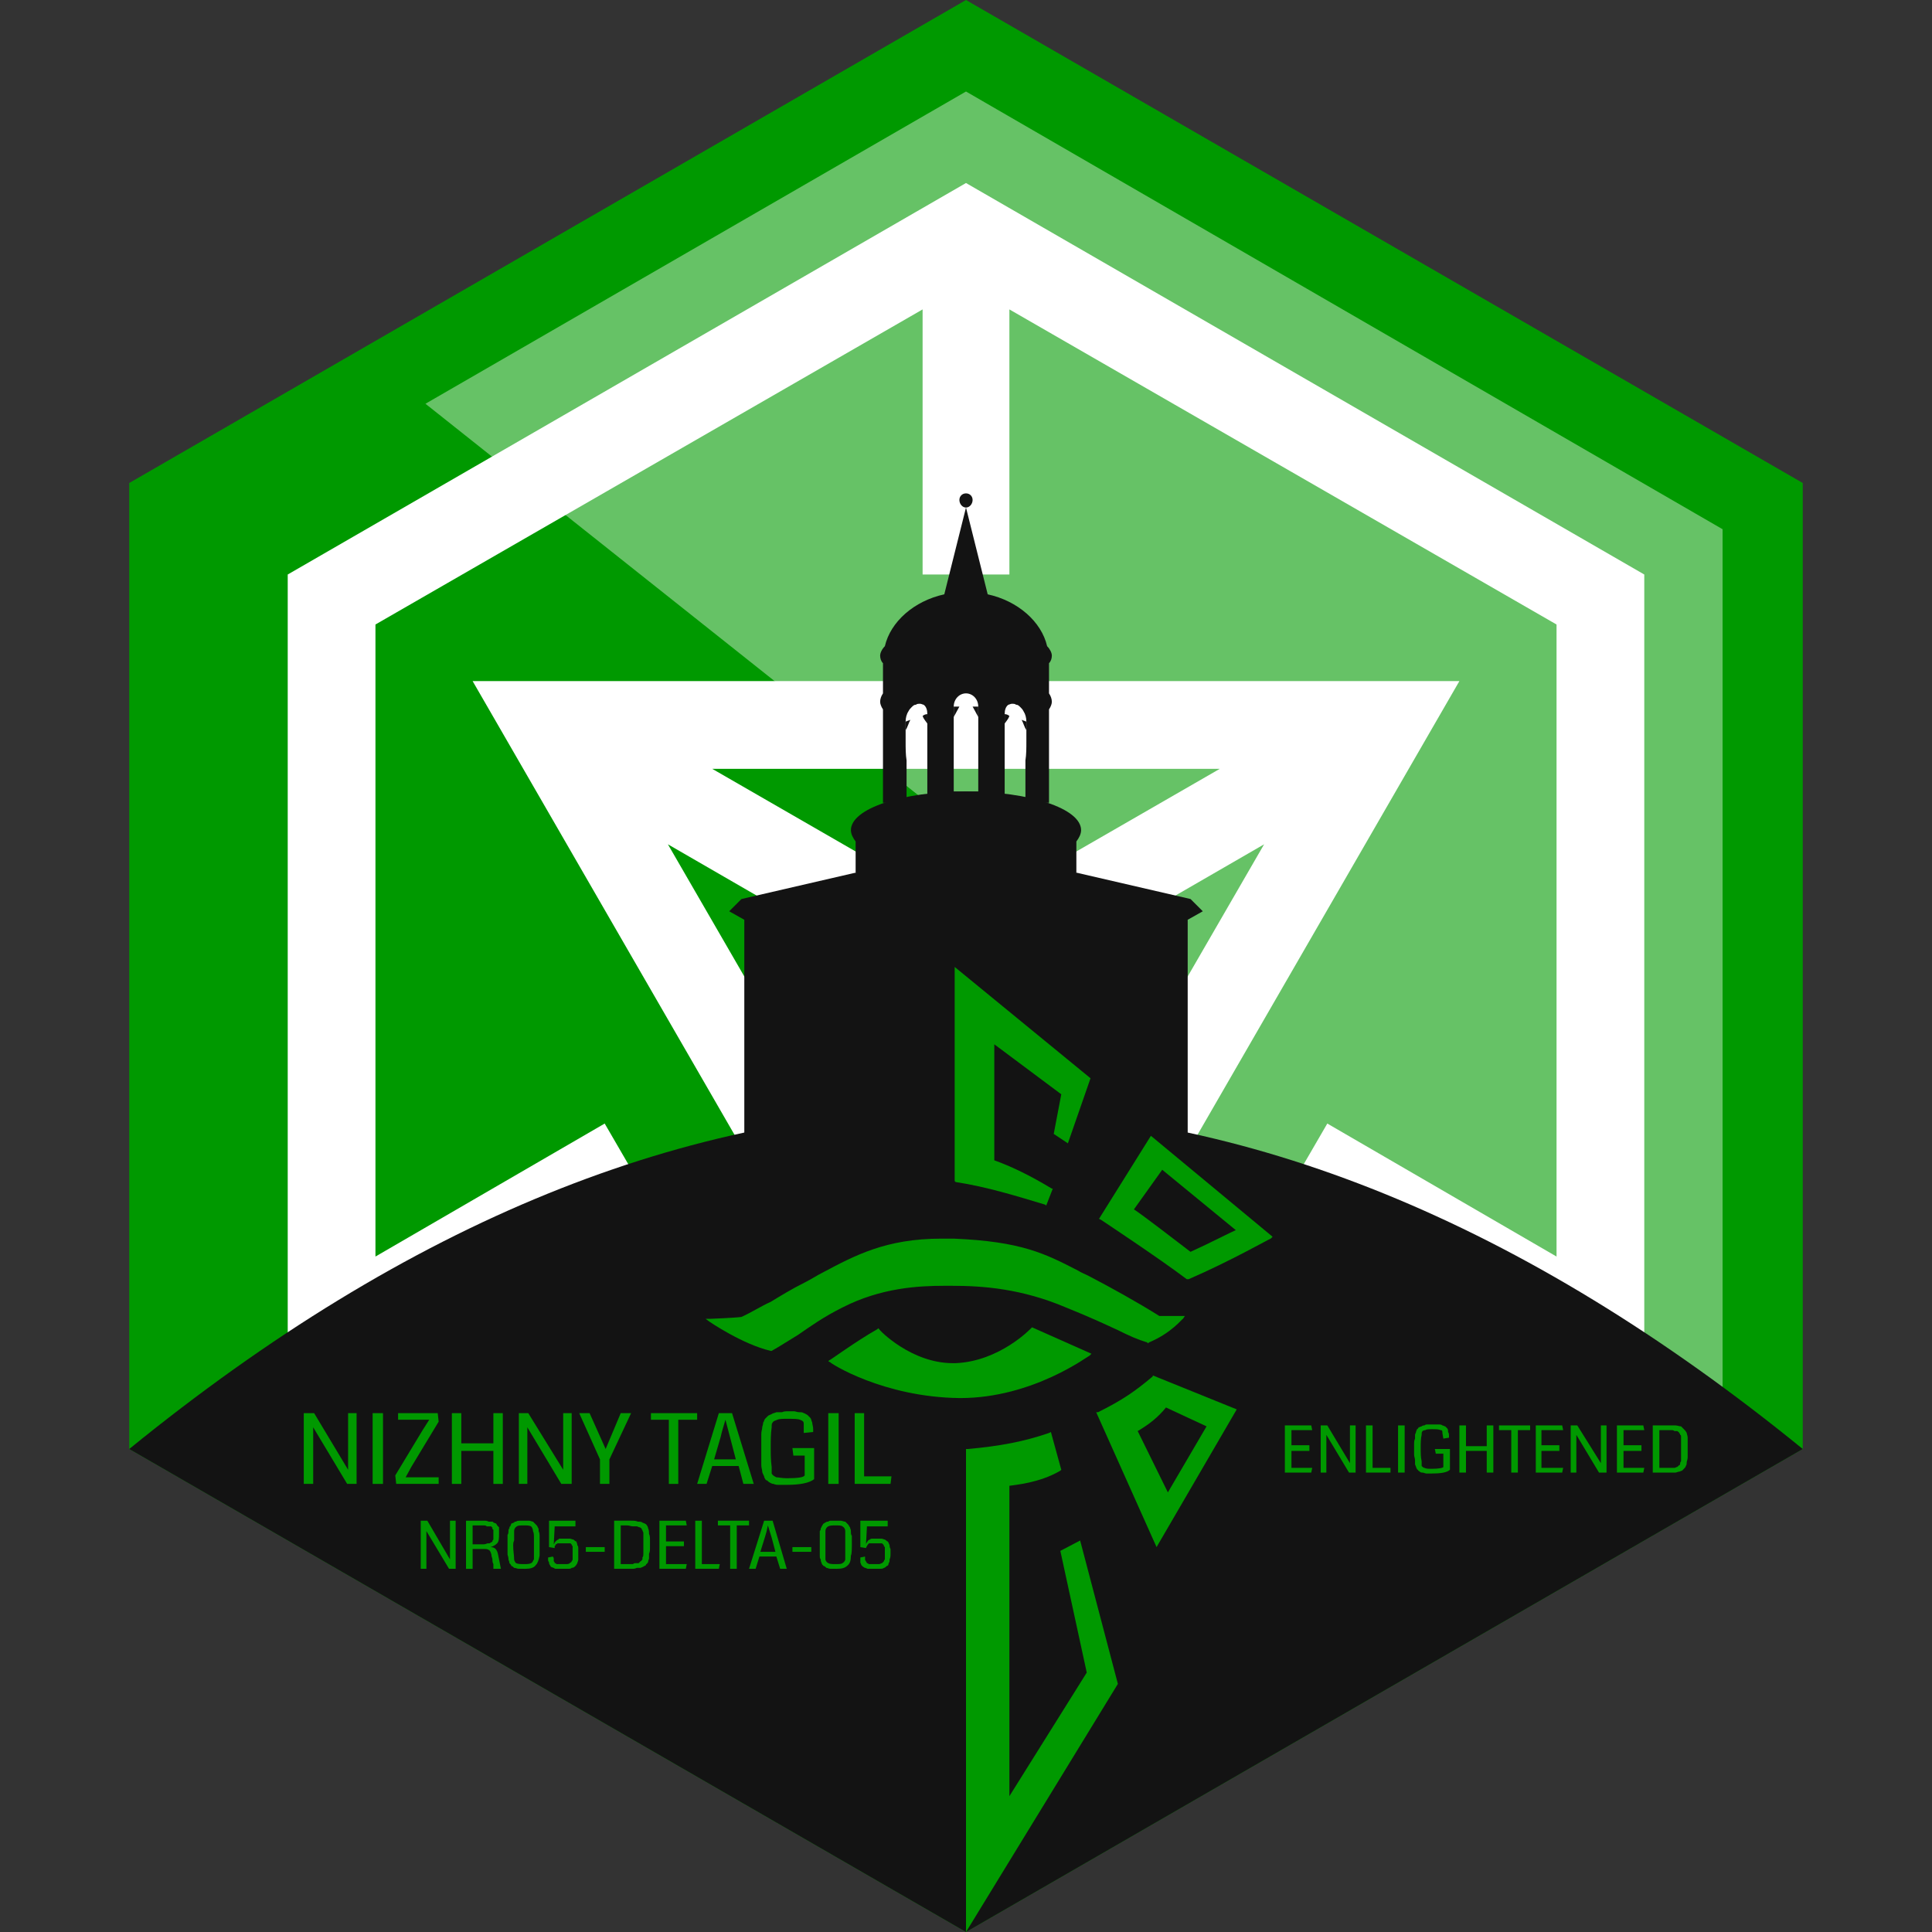 <?xml version="1.0" encoding="UTF-8"?>
<!DOCTYPE svg PUBLIC "-//W3C//DTD SVG 1.1//EN" "http://www.w3.org/Graphics/SVG/1.1/DTD/svg11.dtd">
<!-- Creator: CorelDRAW X7 -->
<svg xmlns="http://www.w3.org/2000/svg" xml:space="preserve" width="2048px" height="2048px" version="1.1" style="shape-rendering:geometricPrecision; text-rendering:geometricPrecision; image-rendering:optimizeQuality; fill-rule:evenodd; clip-rule:evenodd"
viewBox="0 0 2048 2048"
 xmlns:xlink="http://www.w3.org/1999/xlink">
 <rect x="0" y="0" width="2048" height="2048" fill="#333333" stroke="none"/>
 <defs>
  <style type="text/css">
   <![CDATA[
    .fil0 {fill:#009900}
    .fil3 {fill:#131313}
    .fil2 {fill:white}
    .fil4 {fill:#009900;fill-rule:nonzero}
    .fil1 {fill:white;fill-opacity:0.4}
   ]]>
  </style>
 </defs>
  <g id="_1672058559488">
   <g>
    <g>
     <polygon class="fil0" points="1024,2048 137,1536 137,512 1024,0 1911,512 1911,1536 "/>
     <polygon class="fil1" points="1024,97 451,428 451,428 1127,965 1198,1850 1826,1487 1826,561 "/>
     <path class="fil2" d="M1547 722l-1046 0 523 906 523 -906zm-477 640l0 -311 270 -156 -270 467zm223 -547l-269 155 -269 -155 538 0zm-585 80l270 156 0 311 -270 -467z"/>
     <path class="fil2" d="M1024 194l-719 415 0 830 719 415 719 -415 0 -830 -719 -415zm383 997l-47 81 244 140 -580 335 -580 -335 244 -140 -47 -81 -243 141 0 -670 580 -334 0 281 92 0 0 -281 580 334 0 670 -243 -141z"/>
    </g>
    <g>
     <path class="fil3" d="M1911 1536l-887 512 -887 -512c591,-481 1183,-481 1774,0z"/>
     <g>
      <path class="fil3" d="M1024 538c-4,0 -7,-4 -7,-8 0,-4 3,-7 7,-7 4,0 7,3 7,7 0,4 -3,8 -7,8zm13 211l0 90 -26 0 0 -90c0,-8 6,-14 13,-14 7,0 13,6 13,14zm-54 8c0,7 0,15 0,23 0,7 0,15 0,22 0,8 0,15 0,22 0,8 0,15 0,22 -2,0 -4,0 -6,0 -2,0 -4,0 -6,0 -1,0 -3,0 -5,0 -2,0 -3,0 -5,0 0,-7 0,-13 0,-20 0,-6 0,-13 0,-20 -1,-6 -1,-13 -1,-20 0,-7 0,-14 0,-21 0,-4 1,-8 3,-11 1,-2 2,-3 3,-4 2,-2 3,-3 5,-3 1,-1 3,-1 4,-1 2,0 3,1 4,1 3,2 4,6 4,10zm82 0c0,7 0,15 0,23 0,7 0,15 0,22 0,8 0,15 0,22 0,8 0,15 0,22 2,0 4,0 6,0 2,0 4,0 6,0 1,0 3,0 5,0 2,0 3,0 5,0 0,-7 0,-13 0,-20 0,-6 0,-13 0,-20 1,-6 1,-13 1,-20 0,-7 0,-14 0,-21 0,-4 -1,-8 -3,-11 -1,-2 -2,-3 -3,-4 -2,-2 -3,-3 -5,-3 -1,-1 -3,-1 -4,-1 -2,0 -3,1 -4,1 -3,2 -4,6 -4,10zm45 -72c3,3 5,7 5,10 0,3 -1,6 -3,8l0 32c2,3 3,6 3,9 0,2 -1,5 -3,8l0 99 -176 0 0 -99c-2,-3 -3,-6 -3,-8 0,-3 1,-6 3,-9l0 -32c-2,-2 -3,-5 -3,-8 0,-3 2,-7 5,-10 6,-26 31,-48 63,-55l0 0 23 -92 23 92 0 0c32,7 57,29 63,55z"/>
      <polygon class="fil3" points="1024,898 1262,953 1275,966 1259,975 1259,1247 1024,1272 789,1247 789,975 773,966 786,953 "/>
      <path class="fil3" d="M1141 892l0 33 -234 0 0 -33c-3,-4 -5,-8 -5,-12 0,-23 55,-41 122,-41 67,0 122,18 122,41 0,4 -2,8 -5,12z"/>
      <g>
       <g>
        <path class="fil3" d="M978 759c1,-1 3,-2 5,-2 0,3 0,7 0,10 -2,-3 -4,-5 -5,-8z"/>
        <path class="fil3" d="M965 763c-2,1 -3,1 -5,2 0,3 0,6 0,9 2,-3 3,-7 5,-11z"/>
       </g>
       <g>
        <path class="fil3" d="M1070 759c-1,-1 -3,-2 -5,-2 0,3 0,7 0,10 2,-3 4,-5 5,-8z"/>
        <path class="fil3" d="M1083 763c2,1 3,1 5,2 0,3 0,6 0,9 -2,-3 -3,-7 -5,-11z"/>
       </g>
       <g>
        <polygon class="fil3" points="1031,749 1037,749 1037,760 "/>
        <polygon class="fil3" points="1017,749 1011,749 1011,760 "/>
       </g>
      </g>
     </g>
    </g>
   </g>
   <g>
    <path class="fil0" d="M1108 1277c-30,-9 -62,-19 -95,-24l-1 -1 0 -227 144 118 -24 69 -15 -10 8 -42 -71 -53 0 123c17,6 38,16 61,30l1 0 -7 18 -1 -1z"/>
    <path class="fil0" d="M1258 1356c-29,-22 -91,-63 -91,-63l-2 -1 55 -88 129 107 -2 2c-1,0 -43,24 -87,43l-1 0 -1 0zm-56 -74c8,5 43,32 60,45 22,-10 41,-20 48,-23l-78 -64 -30 42z"/>
    <path class="fil0" d="M1162 1497l2 0c26,-13 39,-22 58,-38l0 -1 89 36 -85 146 -64 -143zm76 85l41 -70 -43 -20c-8,10 -18,18 -30,25l32 65z"/>
    <path class="fil0" d="M1024 1536l2 0c34,-3 60,-8 86,-17l2 -1 11 40 -1 1c-22,13 -48,15 -54,16l0 329 82 -131 -28 -129 21 -11 40 152 -161 263 0 -512z"/>
    <path class="fil0" d="M817 1432c-30,-7 -65,-31 -65,-31l-4 -3 5 0c0,0 26,-1 33,-2 11,-5 20,-11 31,-16 10,-6 21,-13 37,-21 6,-3 12,-7 18,-10 34,-18 67,-36 126,-36 4,0 8,0 13,0 72,3 97,16 132,34 3,2 6,3 10,5 25,13 52,28 76,43 1,0 4,0 8,0 7,0 15,0 16,0l3 0 -2 3c-1,0 -12,15 -36,25l-1 1 -1 -1c-10,-3 -19,-7 -31,-13 -13,-6 -30,-14 -55,-24 -47,-20 -88,-23 -121,-23 -3,0 -5,0 -8,0 -27,0 -67,2 -108,23 -20,10 -34,20 -47,29 -10,6 -19,12 -28,17l-1 0 0 0z"/>
    <path class="fil0" d="M1017 1482c-81,-1 -137,-37 -137,-38l-2 -1 1 -1c1,0 28,-20 51,-33l1 -1 1 1c0,1 34,36 78,36 1,0 2,0 3,0 47,-2 80,-37 80,-37l1 -1 63 28 -2 2c-1,0 -60,45 -137,45l-1 0z"/>
   </g>
   <polygon class="fil4" points="378,1573 368,1573 332,1513 332,1573 322,1573 322,1498 333,1498 369,1558 369,1498 378,1498 "/>
   <polygon id="1" class="fil4" points="406,1573 395,1573 395,1498 406,1498 "/>
   <polygon id="2" class="fil4" points="465,1573 420,1573 419,1564 448,1516 455,1505 422,1505 422,1498 464,1498 465,1507 436,1555 430,1566 465,1566 "/>
   <polygon id="3" class="fil4" points="533,1573 523,1573 523,1538 489,1538 489,1573 479,1573 479,1498 489,1498 489,1530 523,1530 523,1498 533,1498 "/>
   <polygon id="4" class="fil4" points="606,1573 595,1573 559,1513 559,1573 550,1573 550,1498 560,1498 597,1558 597,1498 606,1498 "/>
   <polygon id="5" class="fil4" points="669,1498 646,1547 646,1573 636,1573 636,1547 614,1498 625,1498 642,1536 658,1498 "/>
   <polygon id="6" class="fil4" points="739,1505 719,1505 719,1573 709,1573 709,1505 690,1505 690,1498 739,1498 "/>
   <path id="7" class="fil4" d="M799 1573l-11 0 -5 -19 -28 0 -6 19 -10 0 23 -75 14 0 23 75zm-19 -26l-6 -23 -5 -19c-2,7 -4,13 -5,18l-7 24 23 0z"/>
   <path id="8" class="fil4" d="M863 1535l0 33c-5,4 -15,6 -29,6 -3,0 -6,0 -8,0 -2,0 -4,0 -6,-1 -2,0 -3,-1 -5,-2 -1,-1 -2,-2 -3,-2 -1,-1 -2,-3 -2,-4 -1,-2 -2,-4 -2,-5 0,-2 -1,-4 -1,-7 0,-3 0,-5 0,-8 0,-2 0,-6 0,-10 0,-3 0,-6 0,-8 0,-3 0,-5 0,-7 0,-3 1,-5 1,-7 0,-1 1,-3 1,-5 1,-1 1,-3 2,-4 1,-1 2,-2 3,-3 1,-1 2,-1 4,-2 1,-1 3,-1 5,-2 1,0 3,0 6,0 2,-1 4,-1 7,-1 0,0 0,0 1,0 2,0 4,0 5,0 1,0 3,1 5,1 2,0 4,0 5,1 1,0 2,1 4,2 1,1 2,2 3,3 1,1 1,3 2,5 0,2 1,4 1,7 0,1 0,1 0,3l-10 1 0 -10c0,-2 -1,-3 -4,-4 -2,-1 -7,-1 -14,-1 -4,0 -8,0 -10,1 -2,1 -4,1 -5,3 -1,1 -1,2 -1,5 -1,7 -1,14 -1,21 0,7 0,14 1,21 0,4 0,6 0,7 1,2 3,3 5,4 2,0 6,1 11,1 12,0 18,-1 19,-3 0,-3 0,-10 0,-21l-12 0 -1 -8 23 0z"/>
   <polygon id="9" class="fil4" points="889,1573 878,1573 878,1498 889,1498 "/>
   <polygon id="10" class="fil4" points="944,1573 906,1573 906,1498 916,1498 916,1565 945,1565 "/>
   <polygon class="fil4" points="1390,1561 1362,1561 1362,1511 1390,1511 1391,1516 1369,1516 1369,1532 1388,1532 1388,1538 1369,1538 1369,1556 1391,1556 "/>
   <polygon id="1" class="fil4" points="1437,1561 1430,1561 1406,1521 1406,1561 1400,1561 1400,1511 1407,1511 1431,1551 1431,1511 1437,1511 "/>
   <polygon id="2" class="fil4" points="1474,1561 1448,1561 1448,1511 1455,1511 1455,1556 1474,1556 "/>
   <polygon id="3" class="fil4" points="1489,1561 1482,1561 1482,1511 1489,1511 "/>
   <path id="4" class="fil4" d="M1537 1536l0 22c-3,3 -10,4 -20,4 -2,0 -3,0 -5,0 -1,0 -3,-1 -4,-1 -1,0 -2,0 -3,-1 -1,-1 -2,-1 -2,-2 -1,0 -1,-1 -2,-3 0,-1 -1,-2 -1,-3 0,-1 0,-2 0,-4 0,-2 -1,-4 -1,-6 0,-1 0,-3 0,-6 0,-2 0,-4 0,-6 0,-1 0,-3 1,-5 0,-1 0,-3 0,-4 0,-1 1,-2 1,-3 0,-1 1,-2 1,-3 1,0 1,-1 2,-2 1,0 2,-1 3,-1 1,-1 2,-1 3,-1 1,-1 2,-1 4,-1 1,0 3,0 5,0 0,0 0,0 0,0 2,0 3,0 4,0 1,0 2,0 3,0 2,0 3,1 3,1 1,0 2,1 3,1 1,1 2,2 2,2 1,1 1,2 1,4 1,1 1,3 1,4 0,1 0,1 0,2l-6 1 -1 -6c0,-2 0,-3 -2,-3 -2,-1 -5,-1 -9,-1 -3,0 -6,0 -7,1 -2,0 -3,1 -3,1 -1,1 -1,2 -1,4 -1,4 -1,9 -1,14 0,5 0,10 1,14 0,3 0,4 0,5 1,1 2,2 3,2 2,1 4,1 8,1 7,0 12,-1 12,-2 0,-2 0,-7 0,-14l-8 0 -1 -5 16 0z"/>
   <polygon id="5" class="fil4" points="1583,1561 1576,1561 1576,1538 1554,1538 1554,1561 1547,1561 1547,1511 1554,1511 1554,1533 1576,1533 1576,1511 1583,1511 "/>
   <polygon id="6" class="fil4" points="1622,1516 1609,1516 1609,1561 1602,1561 1602,1516 1589,1516 1589,1511 1622,1511 "/>
   <polygon id="7" class="fil4" points="1656,1561 1628,1561 1628,1511 1656,1511 1657,1516 1634,1516 1634,1532 1653,1532 1653,1538 1634,1538 1634,1556 1657,1556 "/>
   <polygon id="8" class="fil4" points="1703,1561 1695,1561 1671,1521 1671,1561 1665,1561 1665,1511 1672,1511 1697,1551 1697,1511 1703,1511 "/>
   <polygon id="9" class="fil4" points="1742,1561 1714,1561 1714,1511 1742,1511 1743,1516 1721,1516 1721,1532 1740,1532 1740,1538 1721,1538 1721,1556 1743,1556 "/>
   <path id="10" class="fil4" d="M1789 1532c0,3 0,5 0,7 0,2 0,4 0,6 0,2 -1,4 -1,5 0,1 0,3 -1,4 0,1 -1,2 -2,3 0,0 -1,1 -2,2 -1,0 -2,1 -3,1 -1,0 -3,1 -4,1 -2,0 -4,0 -6,0 -1,0 -3,0 -6,0l-12 0 0 -50 17 0c3,0 5,0 7,0 2,0 4,1 6,1 1,1 2,2 3,3 1,1 2,2 3,4 0,1 1,3 1,5 0,2 0,5 0,8zm-7 0c0,-2 0,-4 0,-5 0,-1 0,-2 0,-3 0,-2 0,-3 -1,-3 0,-1 0,-1 -1,-2 0,-1 -1,-1 -2,-2 0,0 -1,0 -3,0 -1,-1 -2,-1 -4,-1 -1,0 -3,0 -5,0l-7 0 0 40 8 0c2,0 3,0 4,0 1,0 2,0 4,0 1,0 2,-1 3,-1 0,0 1,-1 1,-1 1,-1 2,-1 2,-2 0,-1 0,-2 1,-3 0,-1 0,-2 0,-4 0,-1 0,-3 0,-5l0 -8z"/>
   <polygon class="fil4" points="483,1663 476,1663 452,1623 452,1663 446,1663 446,1612 453,1612 477,1653 477,1612 483,1612 "/>
   <path id="1" class="fil4" d="M529 1626c0,4 0,8 -2,10 -2,2 -4,3 -7,4 5,0 7,3 8,8l3 15 -8 0c0,-1 0,-3 0,-5 -1,-2 -1,-3 -1,-5 0,-1 -1,-3 -1,-4 0,-2 -1,-3 -1,-4 -1,-1 -1,-2 -2,-2 -1,-1 -3,-1 -6,-1l-11 0 0 21 -7 0 0 -51 16 0c2,0 3,0 4,0 1,0 2,0 4,1 1,0 2,0 3,0 1,0 2,0 2,1 1,0 2,1 3,1 0,1 1,1 1,2 1,1 1,1 2,2 0,1 0,2 0,3 0,1 0,3 0,4zm-6 3l0 -5c0,-1 0,-1 0,-2 0,0 0,-1 -1,-1 0,-1 0,-1 0,-2 -1,0 -1,0 -1,-1 -1,0 -1,0 -2,0 -1,0 -2,0 -3,0 -1,-1 -2,-1 -3,-1l-12 0 0 20 12 0c2,0 3,-1 4,-1 2,0 3,0 3,-1 1,0 1,0 2,-1 0,-1 0,-1 1,-2 0,-1 0,-2 0,-3z"/>
   <path id="2" class="fil4" d="M689 1633c0,3 0,6 0,8 0,2 0,4 -1,6 0,2 0,4 0,5 0,1 -1,2 -1,4 -1,1 -1,2 -2,2 0,1 -1,2 -2,2 -1,1 -2,1 -4,2 -1,0 -2,0 -4,0 -2,1 -3,1 -5,1 -2,0 -4,0 -6,0l-13 0 0 -51 18 0c3,0 5,0 7,1 2,0 4,0 5,1 2,1 3,1 4,2 1,1 2,3 2,4 1,2 1,4 1,6 1,2 1,4 1,7zm-7 0c0,-2 0,-3 0,-4 0,-1 0,-2 0,-4 0,-1 -1,-2 -1,-3 0,0 -1,-1 -1,-2 -1,0 -1,-1 -2,-1 -1,0 -2,-1 -3,-1 -1,0 -3,0 -4,0 -2,0 -4,-1 -6,-1l-7 0 0 41 8 0c2,0 4,0 5,0 1,-1 2,-1 3,-1 2,0 3,0 3,0 1,-1 1,-1 2,-2 1,0 1,-1 2,-2 0,0 0,-1 0,-2 1,-1 1,-3 1,-4 0,-2 0,-3 0,-5l0 -9z"/>
   <polygon id="3" class="fil4" points="727,1663 699,1663 699,1612 727,1612 728,1617 706,1617 706,1634 725,1634 725,1639 706,1639 706,1658 728,1658 "/>
   <polygon id="4" class="fil4" points="762,1663 737,1663 737,1612 744,1612 744,1658 763,1658 "/>
   <polygon id="5" class="fil4" points="794,1617 781,1617 781,1663 774,1663 774,1617 761,1617 761,1612 794,1612 "/>
   <path id="6" class="fil4" d="M834 1663l-7 0 -4 -13 -18 0 -4 13 -7 0 16 -51 9 0 15 51zm-12 -18l-4 -15 -4 -13c-1,5 -2,9 -3,12l-5 16 16 0z"/>
   <path id="7" class="fil4" d="M555 1663c-2,0 -4,0 -5,0 -2,0 -3,-1 -5,-1 -1,-1 -2,-2 -3,-2 0,-1 -1,-2 -2,-3 0,-2 -1,-3 -1,-4 0,-1 0,-2 -1,-5 0,-2 0,-3 0,-5 0,-1 0,-4 0,-7 0,-1 0,-3 0,-4 0,-2 0,-3 0,-5 1,-1 1,-3 1,-4 0,-1 0,-2 1,-3 0,-1 0,-2 1,-2 0,-1 1,-2 1,-3 1,0 2,-1 3,-1 0,-1 1,-1 2,-1 1,-1 3,-1 4,-1 1,0 3,0 4,0 2,0 4,0 6,0 1,0 3,1 4,1 1,1 2,2 3,3 1,1 2,2 2,3 1,1 1,2 1,4 1,2 1,4 1,5 0,2 0,4 0,7 0,7 0,12 0,14 -1,5 -2,8 -4,10 -2,3 -6,4 -11,4 -1,0 -1,0 -2,0zm0 -46c-3,0 -6,0 -7,1 -2,1 -3,3 -3,5 0,1 0,3 0,4 0,2 0,4 0,6 -1,2 -1,4 -1,5 0,6 1,11 1,15 0,1 1,3 2,4 2,1 5,1 8,1 4,0 6,0 8,-1 2,-1 2,-3 3,-4 0,-4 0,-9 0,-15 0,-1 0,-4 0,-7 0,-4 0,-6 -1,-8 0,-2 -1,-4 -2,-5 -2,-1 -4,-1 -8,-1z"/>
   <path id="8" class="fil4" d="M613 1647c0,2 0,4 0,6 0,2 -1,3 -1,4 -1,2 -2,3 -2,3 -1,1 -2,2 -4,2 -1,1 -2,1 -4,1 -2,0 -4,0 -6,0 -1,0 -2,0 -3,0 -1,0 -3,0 -4,0 -1,0 -2,-1 -2,-1 -1,0 -2,-1 -3,-1 0,-1 -1,-1 -1,-2 -1,-1 -1,-2 -1,-3 -1,-1 -1,-2 -1,-3 0,0 0,-1 0,-1 0,-1 0,-1 0,-1l5 -1c1,1 1,2 1,3 0,1 0,2 0,2 1,1 1,1 1,2 1,0 1,0 2,1 1,0 2,0 3,0 1,0 2,0 3,0 2,0 4,0 5,0 2,0 3,-1 3,-1 1,-1 2,-1 2,-2 1,-1 1,-2 1,-2 0,-1 0,-2 0,-3 0,-1 0,-1 0,-3 0,-1 0,-1 0,-2 0,-1 0,-2 0,-3 0,0 0,-1 0,-2 0,-1 0,-1 0,-1 -1,-1 -1,-1 -1,-2 0,0 -1,0 -1,-1 -1,0 -1,0 -2,0 -1,0 -2,0 -3,0 -1,0 -2,0 -3,0 -1,0 -2,0 -2,0 -1,0 -2,0 -2,0 -1,0 -2,0 -2,0 -1,1 -1,1 -2,1 0,1 0,1 -1,2 0,0 0,1 0,2l-6 -1 0 -28 28 0 0 6 -22 0 -1 19c1,-1 1,-2 1,-2 1,-1 1,-1 2,-2 0,0 1,-1 2,-1 0,-1 1,-1 2,-1 2,0 3,0 4,0 3,0 4,0 6,0 1,0 3,1 4,1 1,1 2,2 3,2 0,1 1,2 1,4 1,1 1,2 1,4 0,1 0,3 0,5z"/>
   <polygon id="9" class="fil4" points="621,1645 621,1640 641,1640 641,1645 "/>
   <polygon id="10" class="fil4" points="840,1645 840,1640 860,1640 860,1645 "/>
   <path id="11" class="fil4" d="M886 1663c-2,0 -4,0 -6,0 -1,0 -3,-1 -4,-1 -1,-1 -2,-2 -3,-2 -1,-1 -2,-2 -2,-3 -1,-2 -1,-3 -1,-4 -1,-1 -1,-2 -1,-5 0,-2 0,-3 0,-5 0,-1 0,-4 0,-7 0,-1 0,-3 0,-4 0,-2 0,-3 0,-5 0,-1 0,-3 0,-4 1,-1 1,-2 1,-3 1,-1 1,-2 1,-2 1,-1 1,-2 2,-3 1,0 1,-1 2,-1 1,-1 2,-1 3,-1 1,-1 2,-1 3,-1 2,0 3,0 5,0 2,0 4,0 5,0 2,0 3,1 5,1 1,1 2,2 3,3 1,1 1,2 2,3 0,1 1,2 1,4 0,2 0,4 1,5 0,2 0,4 0,7 0,7 0,12 -1,14 0,5 -1,8 -3,10 -3,3 -6,4 -12,4 0,0 -1,0 -1,0zm0 -46c-4,0 -6,0 -8,1 -2,1 -3,3 -3,5 0,1 0,3 0,4 0,2 0,4 0,6 0,2 0,4 0,5 0,6 0,11 0,15 0,1 1,3 3,4 2,1 4,1 8,1 3,0 6,0 7,-1 2,-1 3,-3 3,-4 0,-4 0,-9 0,-15 0,-1 0,-4 0,-7 0,-4 0,-6 0,-8 0,-2 -1,-4 -3,-5 -1,-1 -4,-1 -7,-1z"/>
   <path id="12" class="fil4" d="M944 1647c0,2 0,4 -1,6 0,2 0,3 -1,4 0,2 -1,3 -2,3 -1,1 -2,2 -3,2 -1,1 -3,1 -4,1 -2,0 -4,0 -6,0 -2,0 -3,0 -4,0 -1,0 -2,0 -3,0 -1,0 -2,-1 -3,-1 -1,0 -1,-1 -2,-1 -1,-1 -1,-1 -2,-2 0,-1 -1,-2 -1,-3 0,-1 0,-2 0,-3 0,0 0,-1 0,-1 0,-1 0,-1 0,-1l5 -1c0,1 0,2 0,3 0,1 1,2 1,2 0,1 1,1 1,2 0,0 1,0 2,1 0,0 1,0 2,0 1,0 2,0 4,0 2,0 3,0 5,0 1,0 2,-1 3,-1 1,-1 1,-1 2,-2 0,-1 1,-2 1,-2 0,-1 0,-2 0,-3 0,-1 0,-1 0,-3 0,-1 0,-1 0,-2 0,-1 0,-2 0,-3 0,0 0,-1 0,-2 -1,-1 -1,-1 -1,-1 0,-1 0,-1 -1,-2 0,0 0,0 -1,-1 0,0 -1,0 -2,0 0,0 -1,0 -2,0 -1,0 -2,0 -3,0 -1,0 -2,0 -3,0 0,0 -1,0 -2,0 -1,0 -1,0 -2,0 0,1 -1,1 -1,1 0,1 -1,1 -1,2 0,0 -1,1 -1,2l-6 -1 0 -28 29 0 0 6 -22 0 -1 19c0,-1 1,-2 1,-2 0,-1 1,-1 1,-2 1,0 1,-1 2,-1 1,-1 2,-1 3,-1 1,0 2,0 4,0 2,0 4,0 5,0 2,0 3,1 4,1 2,1 2,2 3,2 1,1 1,2 2,4 0,1 0,2 1,4 0,1 0,3 0,5z"/>
  </g>
</svg>
